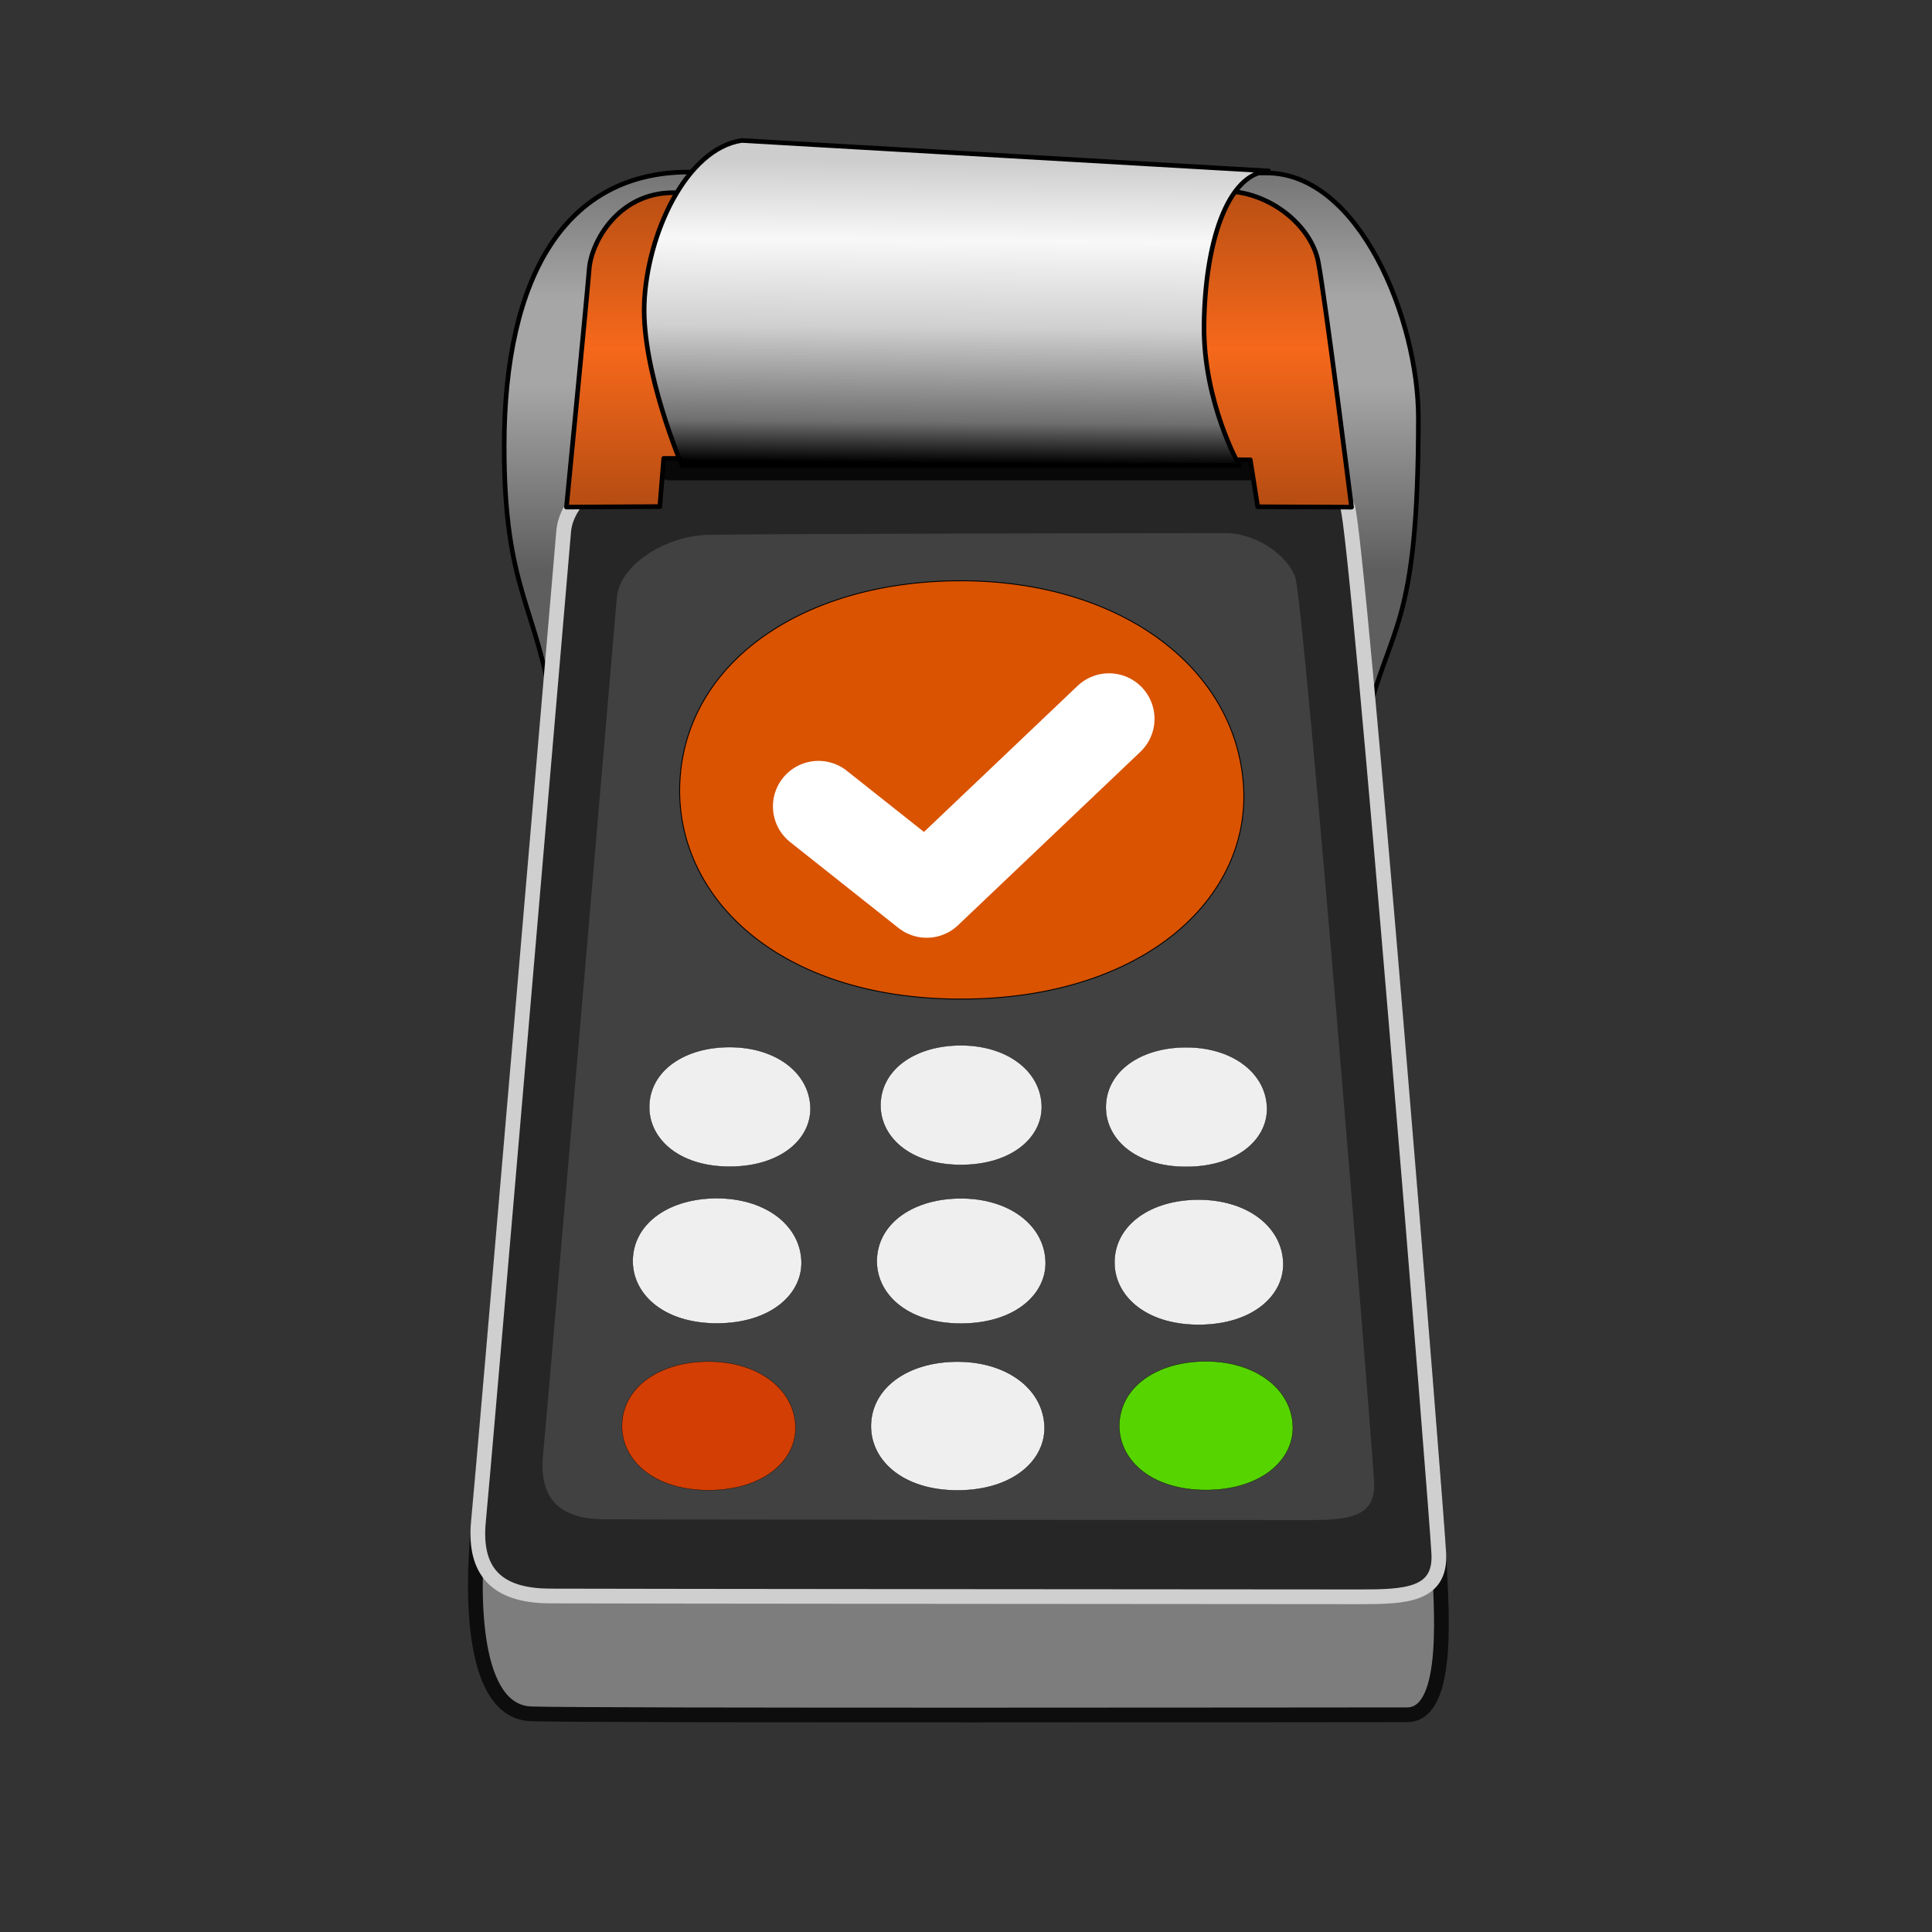 <?xml version="1.0" encoding="UTF-8" standalone="no"?>
<!-- Created with Inkscape (http://www.inkscape.org/) -->

<svg
   width="210mm"
   height="210mm"
   viewBox="0 0 210 210"
   version="1.1"
   id="svg1"
   xml:space="preserve"
   xmlns:xlink="http://www.w3.org/1999/xlink"
   xmlns="http://www.w3.org/2000/svg"
   xmlns:svg="http://www.w3.org/2000/svg"><defs
     id="defs1"><linearGradient
       id="linearGradient112"><stop
         style="stop-color:#cdcdcd;stop-opacity:1;"
         offset="0.263"
         id="stop108" /><stop
         style="stop-color:#f8f8f8;stop-opacity:1;"
         offset="0.393"
         id="stop109" /><stop
         style="stop-color:#d0d0d0;stop-opacity:1;"
         offset="0.535"
         id="stop110" /><stop
         style="stop-color:#6f6f6f;stop-opacity:1;"
         offset="0.691"
         id="stop111" /><stop
         style="stop-color:#000000;stop-opacity:1;"
         offset="0.758"
         id="stop112" /></linearGradient><linearGradient
       id="linearGradient103"><stop
         style="stop-color:#a6a6a6;stop-opacity:1;"
         offset="0.047"
         id="stop102" /><stop
         style="stop-color:#5e5e5e;stop-opacity:1;"
         offset="0.248"
         id="stop103" /></linearGradient><linearGradient
       id="linearGradient50"><stop
         style="stop-color:#602b07;stop-opacity:1;"
         offset="0"
         id="stop50" /><stop
         style="stop-color:#f6681b;stop-opacity:1;"
         offset="0.5"
         id="stop52" /><stop
         style="stop-color:#562405;stop-opacity:1;"
         offset="1"
         id="stop51" /></linearGradient><linearGradient
       id="linearGradient36"><stop
         style="stop-color:#727272;stop-opacity:1;"
         offset="0"
         id="stop40" /><stop
         style="stop-color:#ffffff;stop-opacity:1;"
         offset="0.5"
         id="stop41" /><stop
         style="stop-color:#252525;stop-opacity:1;"
         offset="1"
         id="stop42" /></linearGradient><filter
       style="color-interpolation-filters:sRGB"
       id="filter74-8"
       x="-0.172"
       y="-0.288"
       width="1.347"
       height="1.582"><feFlood
         result="flood"
         in="SourceGraphic"
         flood-opacity="0.82"
         flood-color="rgb(114,67,7)"
         id="feFlood73-8" /><feGaussianBlur
         result="blur"
         in="SourceGraphic"
         stdDeviation="0.2"
         id="feGaussianBlur73-8" /><feOffset
         result="offset"
         in="blur"
         dx="0.1"
         dy="0.1"
         id="feOffset73-9" /><feComposite
         result="comp1"
         operator="in"
         in="flood"
         in2="offset"
         id="feComposite73-7" /><feComposite
         result="comp2"
         operator="over"
         in="SourceGraphic"
         in2="comp1"
         id="feComposite74-7" /></filter><linearGradient
       xlink:href="#linearGradient103"
       id="linearGradient100"
       gradientUnits="userSpaceOnUse"
       x1="104.487"
       y1="37.16"
       x2="104.487"
       y2="137.028"
       spreadMethod="reflect"
       gradientTransform="translate(596.612)" /><linearGradient
       xlink:href="#linearGradient50"
       id="linearGradient101"
       gradientUnits="userSpaceOnUse"
       gradientTransform="matrix(1.009,0,0,1,595.269,-3.171)"
       x1="104.41"
       y1="-1.008"
       x2="104.41"
       y2="83.244" /><linearGradient
       xlink:href="#linearGradient112"
       id="linearGradient102"
       gradientUnits="userSpaceOnUse"
       gradientTransform="translate(596.612,-3.175)"
       x1="103.96"
       y1="3.275"
       x2="103.382"
       y2="69.533"
       spreadMethod="pad" /></defs><g
     id="layer10"
     transform="translate(-596.612)"><g
       id="layer5"><rect
         style="display:inline;fill:#333333;fill-opacity:1;stroke:none;stroke-width:0;stroke-linecap:round;stroke-linejoin:round;stroke-dasharray:none;paint-order:stroke fill markers"
         id="rect1-4"
         width="210"
         height="210"
         x="596.612"
         y="3.7732204e-07"
         ry="0" /></g><g
       id="layer4"><path
         style="display:inline;fill:#7d7d7d;fill-opacity:1;stroke:#0d0d0d;stroke-width:1.6;stroke-linecap:round;stroke-linejoin:round;stroke-dasharray:none;stroke-opacity:1;paint-order:stroke fill markers"
         d="m 734.417,49.604 c -3.411,0 -60.511,0.075 -65.353,0.263 -4.842,0.188 -10.802,4.051 -11.182,8.935 -0.422,5.423 -8.844,102.249 -9.331,107.697 -0.625,6.996 -0.671,19.555 5.799,19.788 5.93,0.214 90.307,0.1 95.198,0.1 4.891,0 3.655,-12.384 3.458,-17.464 -0.191,-4.914 -8.795,-109.654 -9.917,-113.069 -1.136,-3.46 -5.262,-6.249 -8.673,-6.249 z"
         id="path1-6-3-3" /><path
         style="display:inline;fill:url(#linearGradient100);fill-opacity:1;stroke:#000000;stroke-width:0.5;stroke-linecap:round;stroke-linejoin:round;stroke-dasharray:none;stroke-opacity:1;paint-order:stroke fill markers"
         d="m 745.007,78.817 c 2.637,-11.058 5.776,-10.22 5.776,-33.407 0,-10.651 -6.409,-26.608 -16.512,-26.608 -8.956,0 -52.273,-0.1 -62.799,-0.1 -13.266,0 -20.057,11.123 -20.057,29.81 0,15.771 3.526,17.147 5.335,29.088 16.897,0 69.996,1.216 88.256,1.216 z"
         id="path1-6-3-9-0" /><path
         style="display:inline;fill:#262626;fill-opacity:1;stroke:#cfcfcf;stroke-width:1.6;stroke-linecap:round;stroke-linejoin:round;stroke-dasharray:none;stroke-opacity:1;paint-order:stroke fill markers"
         d="m 734.417,49.604 c -3.411,0 -60.511,0.066 -65.353,0.232 -4.842,0.166 -10.802,3.58 -11.182,7.898 -0.422,4.794 -8.771,102.749 -9.258,107.564 -0.625,6.184 2.716,8.154 7.761,8.18 5.934,0.031 83.185,0.088 88.076,0.088 4.891,0 8.743,-0.154 8.545,-4.644 -0.191,-4.343 -8.795,-110.776 -9.917,-113.795 -1.136,-3.059 -5.262,-5.524 -8.673,-5.524 z"
         id="path1-6-30" /><path
         style="display:inline;fill:#414141;fill-opacity:1;stroke:none;stroke-width:0;stroke-linecap:round;stroke-linejoin:round;stroke-dasharray:none;paint-order:stroke fill markers"
         d="m 729.889,57.947 c -2.952,0 -52.366,0.057 -56.555,0.201 -4.19,0.144 -9.348,3.098 -9.677,6.835 -0.365,4.148 -7.59,88.917 -8.011,93.085 -0.541,5.352 2.35,7.056 6.717,7.079 5.135,0.027 71.987,0.076 76.219,0.076 4.233,0 7.566,-0.133 7.395,-4.019 -0.165,-3.759 -7.611,-95.864 -8.582,-98.477 -0.983,-2.647 -4.553,-4.78 -7.505,-4.78 z"
         id="path1-9" /><path
         style="display:inline;fill:none;fill-opacity:1;stroke:#080808;stroke-width:2.9;stroke-linecap:round;stroke-linejoin:round;stroke-dasharray:none;stroke-opacity:1"
         d="m 669.358,50.756 h 63.376"
         id="path4-2" /><path
         style="display:inline;fill:url(#linearGradient101);fill-opacity:1;stroke:#000000;stroke-width:0.502;stroke-linecap:round;stroke-linejoin:round;stroke-dasharray:none;stroke-opacity:1;paint-order:stroke fill markers"
         d="m 743.52,55.126 -10.203,-0.045 -0.805,-5.103 -63.756,-0.153 -0.424,5.237 -10.15,0.056 c 0,0 2.188,-22.372 2.472,-25.88 0.243,-2.995 3.19,-8.274 9.096,-8.292 l 59.794,-0.186 c 5.052,-0.016 9.615,3.763 10.364,7.746 0.77,4.097 3.612,26.62 3.612,26.62 z"
         id="path3-5" /><path
         style="display:inline;fill:url(#linearGradient102);stroke:#000000;stroke-width:0.5;stroke-linecap:round;stroke-linejoin:round;stroke-dasharray:none;stroke-opacity:1;paint-order:stroke fill markers"
         d="m 670.751,50.621 c 0,0 -4.391,-10.272 -4.11,-17.606 0.288,-7.513 4.508,-16.802 10.577,-17.747 l 57.293,3.314 c -4.555,0.243 -6.927,7.973 -7.026,16.734 -0.094,8.388 3.83,15.281 3.83,15.281 z"
         id="path14-4" /></g><g
       id="layer2"><g
         id="g19-0"
         style="display:inline"
         transform="translate(596.612)"><path
           id="path47-8-59"
           style="fill:#efefef;fill-opacity:1;stroke:#000000;stroke-width:0.029;stroke-linecap:round;stroke-linejoin:round;paint-order:stroke fill markers"
           d="m 88.076,120.108 c 0.28,3.576 -3.122,6.7 -8.768,6.7 -5.687,0 -8.925,-3.201 -8.727,-6.782 0.206,-3.71 3.862,-6.207 8.727,-6.207 4.865,0 8.48,2.62 8.768,6.289 z" /><path
           id="path47-8-5-4"
           style="fill:#efefef;fill-opacity:1;stroke:#000000;stroke-width:0.029;stroke-linecap:round;stroke-linejoin:round;paint-order:stroke fill markers"
           d="m 113.216,119.917 c 0.28,3.576 -3.122,6.7 -8.768,6.7 -5.687,0 -8.925,-3.201 -8.727,-6.783 0.206,-3.71 3.862,-6.207 8.727,-6.207 4.865,0 8.48,2.62 8.768,6.289 z" /><path
           id="path47-8-8-6"
           style="fill:#efefef;fill-opacity:1;stroke:#000000;stroke-width:0.029;stroke-linecap:round;stroke-linejoin:round;paint-order:stroke fill markers"
           d="m 137.704,120.128 c 0.28,3.576 -3.122,6.7 -8.768,6.7 -5.687,0 -8.925,-3.201 -8.727,-6.782 0.206,-3.71 3.862,-6.207 8.727,-6.207 4.865,0 8.48,2.62 8.768,6.289 z" /><path
           id="path47-8-4-9"
           style="fill:#efefef;fill-opacity:1;stroke:#000000;stroke-width:0.03;stroke-linecap:round;stroke-linejoin:round;paint-order:stroke fill markers"
           d="m 87.103,136.832 c 0.294,3.745 -3.269,7.016 -9.182,7.016 -5.956,0 -9.347,-3.352 -9.139,-7.103 0.215,-3.885 4.044,-6.5 9.139,-6.5 5.095,0 8.881,2.744 9.182,6.586 z" /><path
           id="path47-8-86-22"
           style="fill:#efefef;fill-opacity:1;stroke:#000000;stroke-width:0.03;stroke-linecap:round;stroke-linejoin:round;paint-order:stroke fill markers"
           d="m 113.636,136.847 c 0.294,3.745 -3.269,7.016 -9.182,7.016 -5.956,0 -9.347,-3.352 -9.139,-7.103 0.215,-3.885 4.044,-6.5 9.139,-6.5 5.095,0 8.881,2.744 9.182,6.586 z" /><path
           id="path47-8-7-4"
           style="fill:#efefef;fill-opacity:1;stroke:#000000;stroke-width:0.03;stroke-linecap:round;stroke-linejoin:round;paint-order:stroke fill markers"
           d="m 139.47,136.983 c 0.294,3.745 -3.269,7.017 -9.182,7.017 -5.956,0 -9.347,-3.352 -9.139,-7.103 0.215,-3.885 4.044,-6.5 9.139,-6.5 5.095,0 8.881,2.744 9.182,6.586 z" /><path
           id="path47-8-4-6-7"
           style="fill:#d23e03;fill-opacity:1;stroke:#000000;stroke-width:0.031;stroke-linecap:round;stroke-linejoin:round;paint-order:stroke fill markers"
           d="m 86.455,154.764 c 0.302,3.851 -3.362,7.216 -9.442,7.216 -6.125,0 -9.612,-3.447 -9.398,-7.304 0.221,-3.996 4.159,-6.684 9.398,-6.684 5.239,0 9.133,2.822 9.442,6.773 z" /><path
           id="path47-8-86-2-7"
           style="fill:#efefef;fill-opacity:1;stroke:#000000;stroke-width:0.031;stroke-linecap:round;stroke-linejoin:round;paint-order:stroke fill markers"
           d="m 113.518,154.78 c 0.302,3.851 -3.362,7.216 -9.442,7.216 -6.125,0 -9.612,-3.447 -9.398,-7.304 0.221,-3.996 4.159,-6.684 9.398,-6.684 5.239,0 9.133,2.822 9.442,6.773 z" /><path
           id="path47-8-7-9-5"
           style="display:inline;fill:#55d400;fill-opacity:1;stroke:#000000;stroke-width:0.031;stroke-linecap:round;stroke-linejoin:round;paint-order:stroke fill markers"
           d="m 140.514,154.743 c 0.302,3.851 -3.362,7.216 -9.442,7.216 -6.125,0 -9.612,-3.447 -9.398,-7.304 0.221,-3.996 4.159,-6.684 9.398,-6.684 5.239,0 9.133,2.822 9.442,6.773 z" /></g><path
         id="path47-4"
         style="display:inline;fill:#d95300;fill-opacity:1;stroke:#000000;stroke-width:0.1;stroke-linecap:round;stroke-linejoin:round;paint-order:stroke fill markers"
         d="m 731.759,85.142 c 0.982,12.518 -10.928,23.455 -30.693,23.455 -19.909,0 -31.244,-11.205 -30.549,-23.743 0.719,-12.988 13.518,-21.728 30.549,-21.728 17.031,-10e-7 29.686,9.172 30.693,22.016 z" /><path
         style="display:inline;fill:none;fill-opacity:1;stroke:#ffffff;stroke-width:9.9;stroke-linecap:round;stroke-linejoin:round;stroke-dasharray:none;stroke-opacity:1;paint-order:normal;filter:url(#filter74-8)"
         d="m 685.476,87.554 11.761,9.326 19.816,-18.845"
         id="path48-8" /></g></g></svg>

